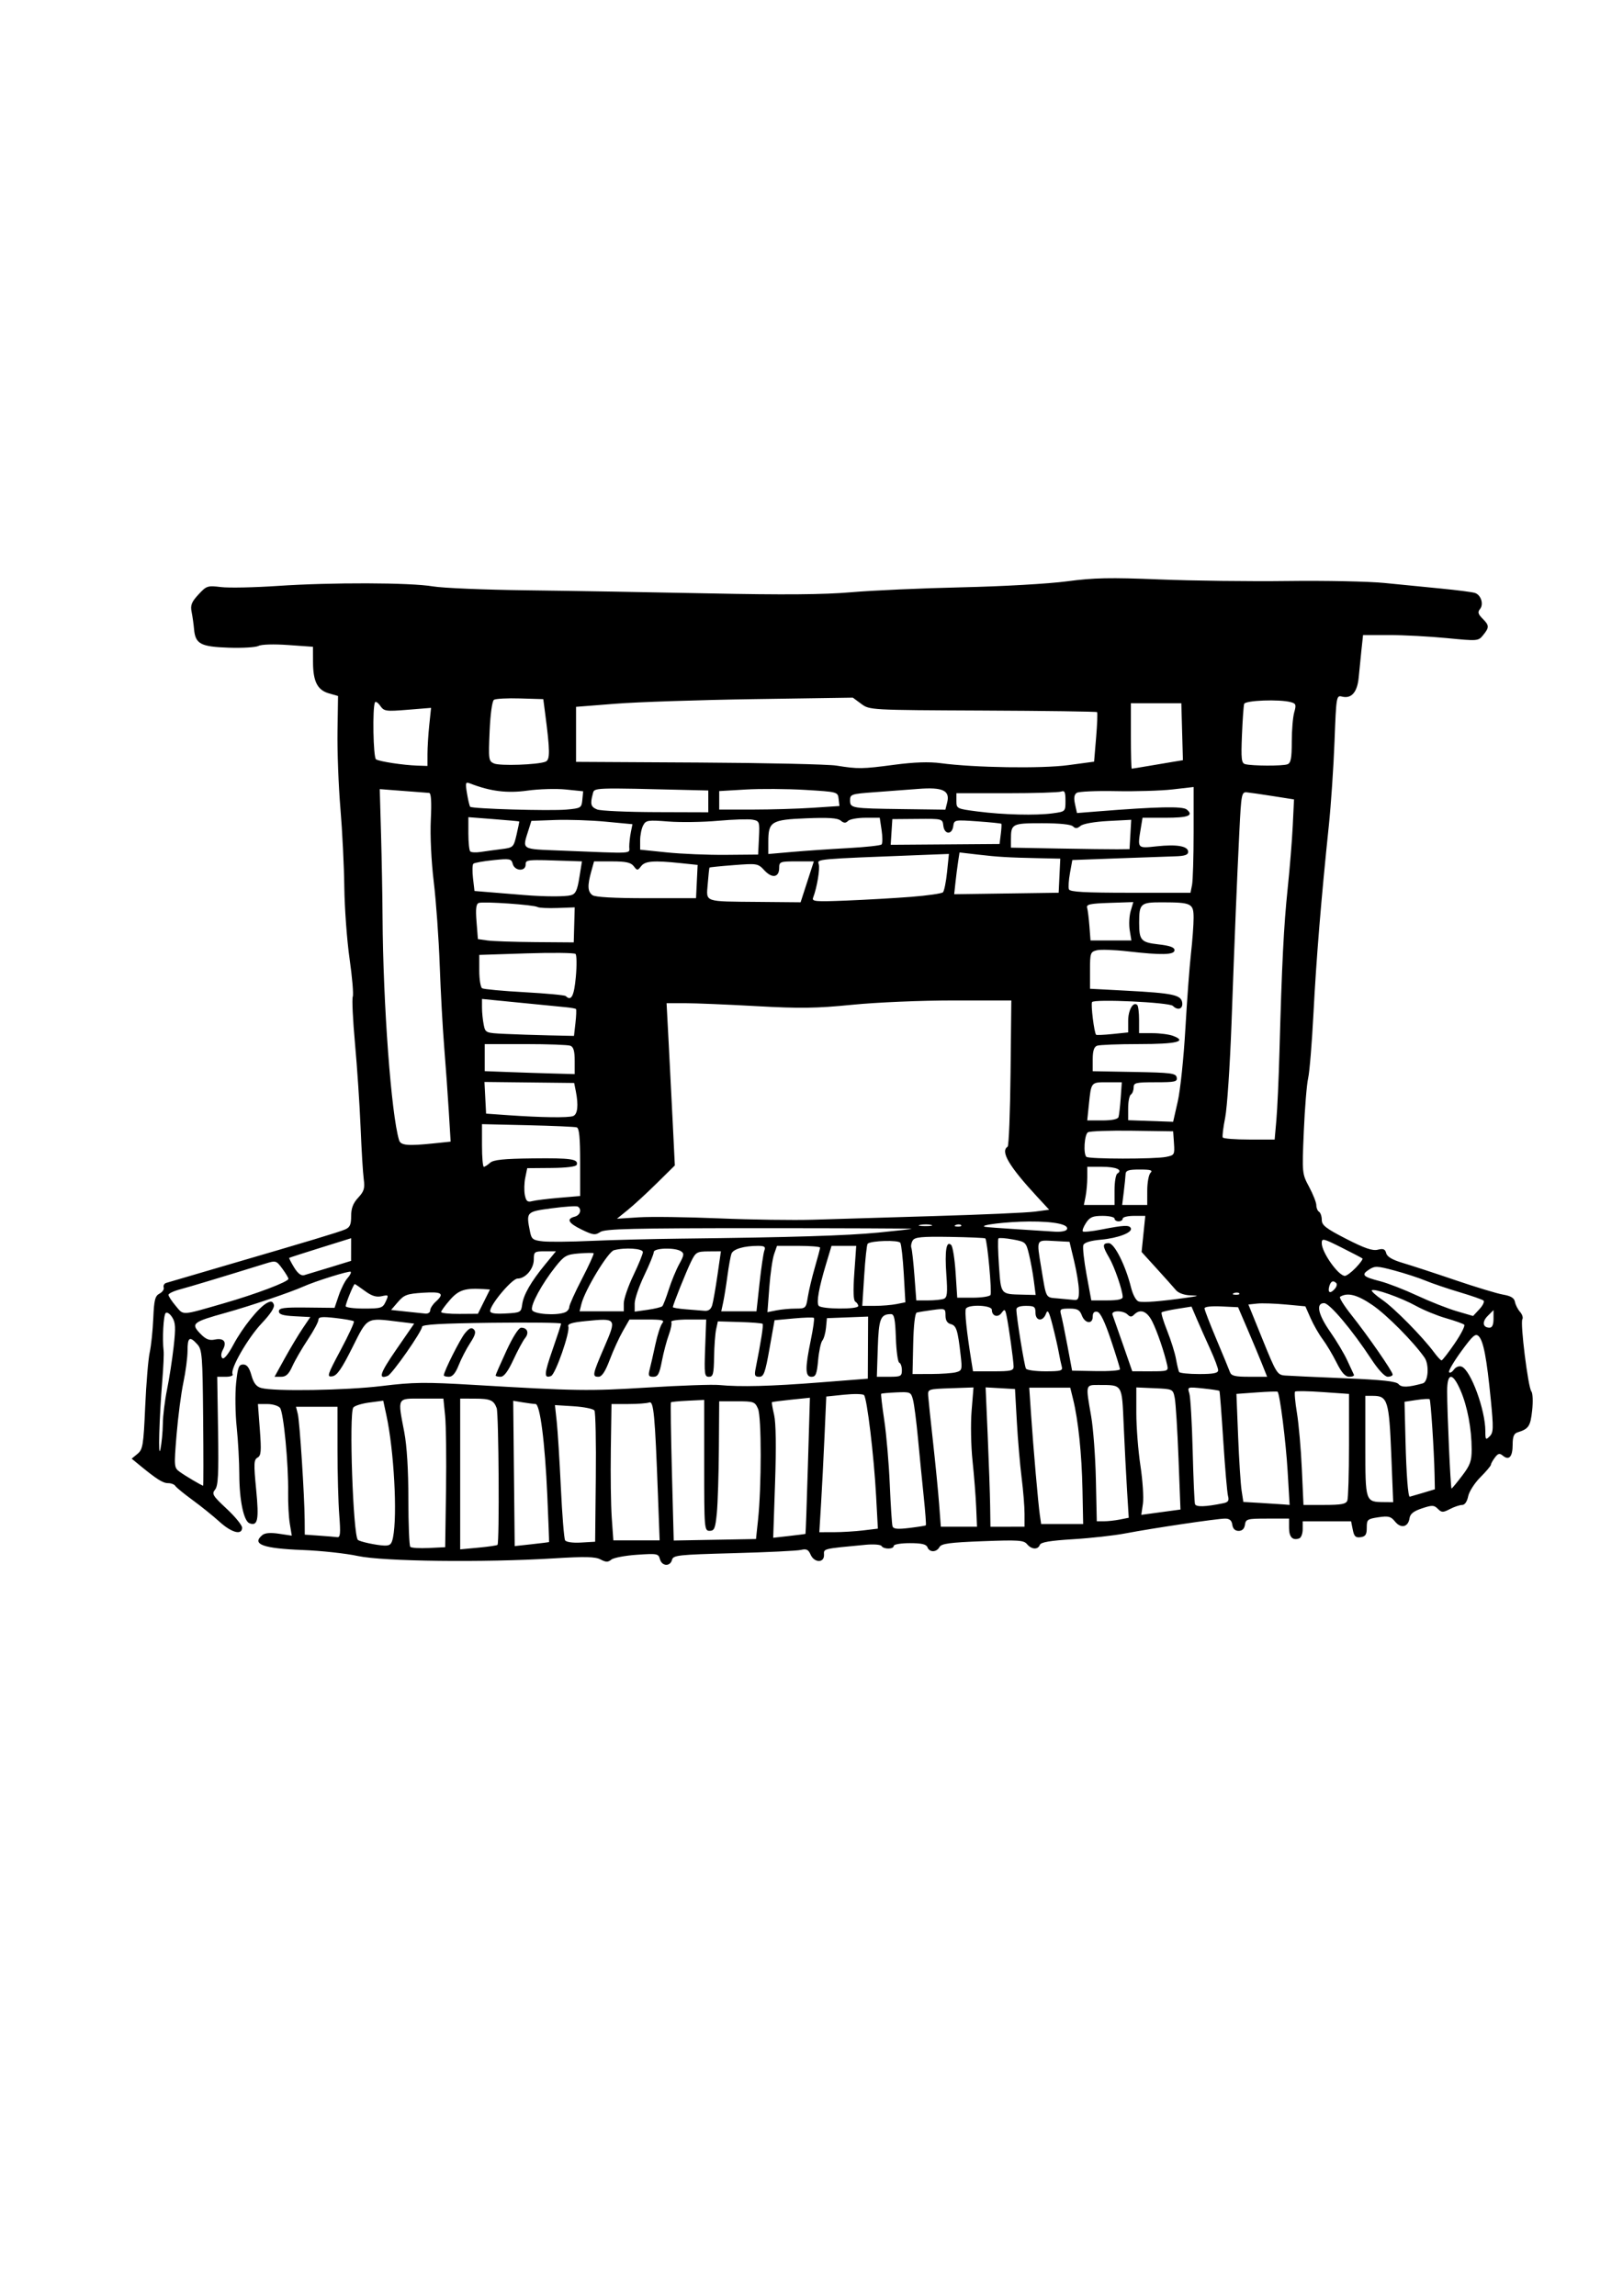<?xml version="1.0" encoding="UTF-8" standalone="no"?>
<!-- Created with Inkscape (http://www.inkscape.org/) -->

<svg
   width="210mm"
   height="297mm"
   viewBox="0 0 210 297"
   version="1.1"
   id="svg5"
   xml:space="preserve"
   sodipodi:docname="fireplace.svg"
   inkscape:version="1.2.2 (732a01da63, 2022-12-09)"
   xmlns:inkscape="http://www.inkscape.org/namespaces/inkscape"
   xmlns:sodipodi="http://sodipodi.sourceforge.net/DTD/sodipodi-0.dtd"
   xmlns="http://www.w3.org/2000/svg"
   xmlns:svg="http://www.w3.org/2000/svg"><sodipodi:namedview
     id="namedview7"
     pagecolor="#ffffff"
     bordercolor="#666666"
     borderopacity="1.0"
     inkscape:showpageshadow="2"
     inkscape:pageopacity="0.0"
     inkscape:pagecheckerboard="0"
     inkscape:deskcolor="#d1d1d1"
     inkscape:document-units="mm"
     showgrid="false"
     inkscape:zoom="0.74564394"
     inkscape:cx="320.52832"
     inkscape:cy="561.9304"
     inkscape:window-width="1920"
     inkscape:window-height="1017"
     inkscape:window-x="-8"
     inkscape:window-y="-8"
     inkscape:window-maximized="1"
     inkscape:current-layer="layer1" /><defs
     id="defs2" /><g
     inkscape:label="Layer 1"
     inkscape:groupmode="layer"
     id="layer1"><path
       style="fill:#000000;stroke-width:0.353"
       d="m 85.385,201.696 c -0.185,-0.709 -0.357,-0.741 -2.979,-0.562 -1.53,0.105 -3.019,0.388 -3.31,0.629 -0.422,0.35 -0.701,0.346 -1.388,-0.021 -0.676,-0.362 -1.974,-0.392 -6.073,-0.141 -9.064,0.554 -22.069,0.397 -25.322,-0.306 -1.552,-0.335 -4.769,-0.685 -7.148,-0.776 -5.151,-0.198 -6.644,-0.751 -5.221,-1.932 0.337,-0.28 1.06,-0.338 2.158,-0.173 l 1.651,0.248 -0.255,-1.546 c -0.14,-0.85 -0.238,-2.657 -0.217,-4.015 0.057,-3.689 -0.588,-10.414 -1.053,-10.974 -0.224,-0.27 -0.959,-0.491 -1.632,-0.491 h -1.224 l 0.248,3.312 c 0.21,2.803 0.164,3.359 -0.3,3.619 -0.48,0.269 -0.502,0.784 -0.176,4.127 0.382,3.922 0.212,4.779 -0.868,4.364 -0.744,-0.285 -1.307,-2.994 -1.314,-6.319 -0.003,-1.612 -0.155,-4.359 -0.336,-6.106 -0.182,-1.746 -0.219,-4.286 -0.082,-5.644 0.212,-2.109 0.347,-2.469 0.922,-2.469 0.484,0 0.784,0.394 1.066,1.397 0.285,1.015 0.631,1.464 1.267,1.641 1.667,0.464 10.98,0.311 15.618,-0.257 4.059,-0.497 5.591,-0.515 11.892,-0.142 13.281,0.787 14.897,0.811 22.55,0.335 4.187,-0.26 8.327,-0.404 9.2,-0.319 2.719,0.264 6.645,0.163 13.053,-0.338 l 6.174,-0.482 0.019,-4.017 0.019,-4.017 -2.665,0.102 -2.665,0.102 -0.117,1.233 c -0.064,0.678 -0.277,1.426 -0.473,1.663 -0.196,0.236 -0.443,1.388 -0.549,2.559 -0.161,1.772 -0.303,2.13 -0.85,2.13 -0.834,0 -0.855,-1.08 -0.096,-4.752 0.308,-1.491 0.49,-2.781 0.404,-2.867 -0.086,-0.086 -1.267,-0.053 -2.625,0.073 l -2.469,0.229 -0.65,3.658 c -0.56,3.155 -0.743,3.658 -1.331,3.658 -0.569,0 -0.646,-0.174 -0.469,-1.062 0.7,-3.5 1.036,-5.656 0.903,-5.789 -0.084,-0.084 -1.421,-0.19 -2.971,-0.235 l -2.818,-0.083 -0.223,1.027 c -0.123,0.565 -0.242,2.178 -0.265,3.585 -0.036,2.199 -0.13,2.558 -0.668,2.558 -0.569,0 -0.614,-0.34 -0.489,-3.704 l 0.137,-3.704 h -2.354 c -1.295,0 -2.269,0.137 -2.166,0.304 0.103,0.167 -0.04,0.921 -0.318,1.676 -0.278,0.754 -0.682,2.284 -0.898,3.4 -0.324,1.678 -0.516,2.028 -1.11,2.028 -0.61,0 -0.681,-0.146 -0.465,-0.97 0.14,-0.534 0.47,-1.98 0.734,-3.215 0.264,-1.235 0.663,-2.465 0.886,-2.734 0.339,-0.409 0.024,-0.489 -1.915,-0.489 h -2.321 l -0.86,1.499 c -0.473,0.825 -1.234,2.489 -1.691,3.699 -0.58,1.537 -1.017,2.201 -1.448,2.205 -0.854,0.007 -0.803,-0.259 0.75,-3.86 1.604,-3.72 1.591,-3.738 -2.392,-3.346 -1.789,0.176 -2.401,0.364 -2.273,0.698 0.261,0.681 -1.658,6.189 -2.233,6.41 -0.945,0.363 -0.911,-0.24 0.191,-3.396 0.608,-1.743 1.106,-3.265 1.106,-3.384 0,-0.119 -4.048,-0.166 -8.995,-0.106 -6.57,0.08 -8.995,0.221 -8.996,0.523 -0.002,0.595 -3.875,6.133 -4.441,6.35 -1.282,0.492 -1.011,-0.341 1.11,-3.412 l 2.314,-3.351 -1.873,-0.23 c -4.384,-0.538 -4.122,-0.681 -6.138,3.346 -1.387,2.769 -1.977,3.613 -2.59,3.703 -0.733,0.108 -0.649,-0.154 1.09,-3.41 1.036,-1.94 1.804,-3.607 1.706,-3.706 -0.098,-0.098 -1.17,-0.291 -2.381,-0.428 -1.757,-0.199 -2.203,-0.151 -2.204,0.237 -6e-4,0.268 -0.619,1.416 -1.374,2.551 -0.755,1.136 -1.652,2.683 -1.993,3.44 -0.47,1.043 -0.824,1.375 -1.466,1.375 h -0.846 l 1.315,-2.381 c 0.723,-1.31 1.765,-3.048 2.315,-3.863 l 1,-1.482 -2.033,-0.106 c -1.525,-0.08 -2.033,-0.238 -2.033,-0.635 0,-0.438 0.618,-0.523 3.6,-0.49 l 3.6,0.039 0.544,-1.597 c 0.299,-0.878 0.808,-1.889 1.131,-2.246 0.323,-0.357 0.509,-0.727 0.414,-0.822 -0.163,-0.163 -4.566,1.209 -6.113,1.904 -1.679,0.754 -6.964,2.542 -10.054,3.4 -4.284,1.19 -4.539,1.395 -3.317,2.671 0.73,0.762 1.163,0.941 1.911,0.792 1.165,-0.233 1.583,0.299 1.036,1.319 -0.248,0.464 -0.276,0.876 -0.073,1.08 0.203,0.203 0.745,-0.451 1.42,-1.714 1.199,-2.244 3.289,-4.845 4.35,-5.413 0.525,-0.281 0.728,-0.238 0.892,0.191 0.139,0.363 -0.4,1.202 -1.559,2.428 -1.82,1.924 -4.144,5.984 -3.771,6.587 0.117,0.189 -0.278,0.339 -0.891,0.339 h -1.1 l 0.109,6.998 c 0.088,5.642 0.012,7.115 -0.391,7.604 -0.449,0.545 -0.297,0.796 1.499,2.467 1.1,1.024 2,2.126 2,2.45 0,1.014 -1.348,0.661 -2.918,-0.764 -0.82,-0.744 -2.393,-2.011 -3.494,-2.814 -1.102,-0.804 -2.103,-1.624 -2.226,-1.822 -0.123,-0.198 -0.546,-0.361 -0.94,-0.361 -0.675,0 -1.47,-0.504 -3.748,-2.377 l -0.961,-0.79 0.754,-0.621 c 0.689,-0.568 0.775,-1.091 0.995,-6.089 0.132,-3.007 0.395,-6.167 0.583,-7.022 0.188,-0.855 0.397,-2.839 0.464,-4.41 0.103,-2.399 0.232,-2.913 0.808,-3.211 0.378,-0.196 0.621,-0.553 0.54,-0.794 -0.08,-0.241 0.066,-0.505 0.324,-0.588 0.259,-0.082 3.804,-1.123 7.879,-2.312 10.797,-3.152 14.365,-4.227 15.258,-4.6 0.634,-0.265 0.794,-0.613 0.794,-1.732 0,-1.016 0.25,-1.67 0.91,-2.382 0.762,-0.822 0.879,-1.213 0.719,-2.399 -0.105,-0.78 -0.289,-3.799 -0.408,-6.709 -0.119,-2.91 -0.444,-7.777 -0.721,-10.814 -0.277,-3.037 -0.408,-5.77 -0.292,-6.074 0.116,-0.303 -0.068,-2.502 -0.409,-4.885 -0.342,-2.383 -0.649,-6.556 -0.683,-9.272 -0.034,-2.716 -0.262,-7.32 -0.507,-10.231 -0.245,-2.91 -0.413,-7.368 -0.375,-9.905 l 0.07,-4.614 -1.176,-0.337 c -1.491,-0.428 -2.055,-1.536 -2.062,-4.053 l -0.005,-1.976 -3.202,-0.227 c -1.861,-0.132 -3.468,-0.085 -3.839,0.113 -0.35,0.187 -2.093,0.291 -3.873,0.231 -3.64,-0.124 -4.308,-0.484 -4.476,-2.411 -0.056,-0.639 -0.197,-1.639 -0.314,-2.221 -0.173,-0.86 -0.007,-1.281 0.882,-2.244 1.045,-1.131 1.178,-1.175 2.931,-0.964 1.01,0.122 4.297,0.055 7.305,-0.148 6.987,-0.471 17.151,-0.442 20.108,0.059 1.261,0.213 6.738,0.442 12.171,0.507 5.433,0.065 15.99,0.244 23.46,0.398 9.818,0.202 14.951,0.161 18.521,-0.149 2.716,-0.235 9.146,-0.522 14.287,-0.637 5.25,-0.117 11.205,-0.456 13.582,-0.771 3.506,-0.466 5.566,-0.508 11.994,-0.247 4.269,0.173 11.73,0.264 16.581,0.202 4.851,-0.062 10.486,0.053 12.524,0.256 2.037,0.203 5.363,0.531 7.39,0.729 2.027,0.198 3.964,0.448 4.303,0.556 0.798,0.253 1.18,1.466 0.66,2.094 -0.315,0.38 -0.243,0.651 0.324,1.218 0.892,0.892 0.903,1.142 0.091,2.144 -0.629,0.777 -0.693,0.782 -4.693,0.392 -2.23,-0.218 -5.583,-0.396 -7.451,-0.396 h -3.396 l -0.2,1.852 c -0.11,1.019 -0.273,2.643 -0.362,3.609 -0.178,1.934 -0.936,2.808 -2.167,2.499 -0.721,-0.181 -0.744,-0.046 -0.965,5.814 -0.125,3.3 -0.454,8.178 -0.732,10.841 -0.98,9.374 -1.626,17.261 -1.986,24.244 -0.2,3.881 -0.512,7.691 -0.693,8.467 -0.181,0.776 -0.434,3.872 -0.562,6.879 -0.232,5.435 -0.227,5.478 0.694,7.196 0.51,0.951 0.926,2.013 0.926,2.36 0,0.348 0.159,0.73 0.353,0.85 0.194,0.12 0.353,0.592 0.353,1.05 0,0.691 0.535,1.106 3.17,2.457 2.371,1.215 3.399,1.568 4.079,1.397 0.712,-0.179 0.947,-0.081 1.087,0.452 0.122,0.468 0.804,0.865 2.183,1.273 1.103,0.326 4.148,1.323 6.768,2.216 2.619,0.893 5.396,1.733 6.171,1.867 1.014,0.175 1.444,0.438 1.536,0.94 0.07,0.383 0.365,0.964 0.655,1.291 0.29,0.327 0.427,0.758 0.304,0.957 -0.298,0.482 0.743,8.816 1.165,9.333 0.184,0.225 0.229,1.329 0.101,2.484 -0.226,2.043 -0.449,2.373 -1.906,2.823 -0.452,0.14 -0.617,0.565 -0.617,1.592 0,1.556 -0.466,2.081 -1.261,1.421 -0.427,-0.354 -0.62,-0.31 -1.032,0.234 -0.279,0.368 -0.512,0.789 -0.518,0.934 -0.006,0.146 -0.621,0.875 -1.367,1.621 -0.746,0.746 -1.456,1.857 -1.579,2.469 -0.137,0.684 -0.437,1.113 -0.778,1.113 -0.306,0 -1.014,0.237 -1.574,0.527 -0.91,0.471 -1.077,0.468 -1.573,-0.028 -0.491,-0.491 -0.727,-0.498 -2.051,-0.058 -1.086,0.361 -1.528,0.713 -1.612,1.285 -0.168,1.146 -1.11,1.362 -1.867,0.427 -0.546,-0.675 -0.855,-0.755 -2.152,-0.561 -1.418,0.213 -1.514,0.298 -1.512,1.346 0.001,0.895 -0.158,1.142 -0.796,1.233 -0.645,0.091 -0.839,-0.095 -1.014,-0.97 l -0.217,-1.083 h -3.131 -3.131 v 1.021 c 0,0.561 -0.198,1.094 -0.441,1.183 -0.858,0.315 -1.323,-0.16 -1.323,-1.351 v -1.205 h -2.798 c -2.633,0 -2.804,0.047 -2.91,0.794 -0.074,0.521 -0.355,0.794 -0.818,0.794 -0.463,0 -0.744,-0.273 -0.818,-0.794 -0.08,-0.564 -0.351,-0.794 -0.935,-0.794 -1.023,0 -9.329,1.231 -12.887,1.911 -1.455,0.278 -4.502,0.618 -6.771,0.755 -2.983,0.181 -4.177,0.384 -4.31,0.732 -0.252,0.656 -1.075,0.608 -1.66,-0.097 -0.421,-0.508 -1.134,-0.554 -5.748,-0.377 -4.273,0.164 -5.326,0.307 -5.577,0.756 -0.393,0.702 -1.293,0.716 -1.558,0.024 -0.149,-0.388 -0.759,-0.529 -2.282,-0.529 -1.151,1e-5 -2.079,0.158 -2.079,0.353 0,0.449 -1.301,0.464 -1.577,0.018 -0.114,-0.184 -1.036,-0.257 -2.049,-0.161 -5.637,0.531 -5.424,0.48 -5.396,1.308 0.036,1.072 -1.27,1.042 -1.738,-0.04 -0.278,-0.644 -0.539,-0.771 -1.235,-0.604 -0.485,0.117 -4.401,0.307 -8.703,0.423 -7.236,0.195 -7.834,0.26 -7.993,0.869 -0.235,0.898 -1.317,0.832 -1.559,-0.095 z m -27.675,-8.949 c 0.059,-4.075 0.007,-8.401 -0.116,-9.613 l -0.224,-2.205 h -2.794 c -3.255,0 -3.14,-0.221 -2.265,4.353 0.339,1.772 0.529,4.886 0.529,8.672 0,3.249 0.113,6.02 0.25,6.157 0.138,0.138 1.209,0.204 2.381,0.147 l 2.131,-0.103 z m 6.662,7.106 c 0.261,-0.261 0.161,-16.971 -0.106,-17.689 -0.386,-1.037 -0.82,-1.223 -2.872,-1.229 l -1.852,-0.005 v 9.752 9.752 l 2.343,-0.219 c 1.289,-0.12 2.408,-0.283 2.486,-0.362 z M 50.855,198.876 c 0.578,-2.889 0.124,-11.237 -0.858,-15.783 l -0.409,-1.893 -1.808,0.24 c -0.994,0.132 -1.927,0.428 -2.073,0.658 -0.562,0.883 -0.019,16.492 0.595,17.106 0.234,0.234 2.375,0.699 3.406,0.739 0.766,0.03 0.964,-0.154 1.147,-1.066 z m 20.188,0.615 c 0.02,-0.023 -0.083,-2.74 -0.228,-6.039 -0.303,-6.892 -0.938,-11.816 -1.524,-11.822 -0.22,-0.002 -0.96,-0.097 -1.644,-0.21 l -1.243,-0.206 0.084,8.235 c 0.046,4.529 0.09,8.759 0.097,9.399 l 0.012,1.164 2.205,-0.241 c 1.213,-0.132 2.221,-0.259 2.241,-0.282 z m 6.048,-8.332 c 0.048,-4.56 -0.032,-8.469 -0.176,-8.687 -0.145,-0.218 -1.354,-0.465 -2.687,-0.549 l -2.424,-0.152 0.231,2.136 c 0.127,1.175 0.368,5.022 0.535,8.549 0.167,3.527 0.414,6.591 0.549,6.808 0.145,0.234 0.989,0.353 2.065,0.29 l 1.821,-0.106 z m 8.046,2.381 c -0.393,-10.6 -0.556,-12.331 -1.14,-12.107 -0.288,0.11 -1.502,0.201 -2.699,0.201 l -2.176,1e-5 -0.087,5.909 c -0.048,3.25 0.006,7.219 0.12,8.819 l 0.207,2.91 h 2.994 2.994 z m 12.945,3.087 c 0.46,-4.319 0.459,-13.314 -10e-4,-14.376 -0.397,-0.916 -0.549,-0.97 -2.722,-0.97 h -2.302 l -0.041,6.085 c -0.023,3.347 -0.142,7.117 -0.265,8.378 -0.193,1.983 -0.319,2.293 -0.929,2.293 -0.686,0 -0.706,-0.235 -0.706,-8.467 v -8.467 L 89.02,181.203 c -1.153,0.054 -2.146,0.147 -2.207,0.208 -0.061,0.061 -0.005,4.109 0.125,8.995 l 0.235,8.885 5.323,-0.097 5.323,-0.097 z m -54.184,-0.617 c -0.125,-1.601 -0.228,-5.411 -0.229,-8.467 l -0.002,-5.556 h -2.684 -2.684 l 0.234,0.931 c 0.246,0.981 0.871,10.658 0.89,13.779 l 0.011,1.834 1.852,0.13 c 1.019,0.071 2.074,0.159 2.345,0.195 0.404,0.053 0.452,-0.464 0.267,-2.845 z m 60.323,2.42 c 0.029,-0.022 0.17,-3.992 0.313,-8.824 l 0.26,-8.785 -2.417,0.248 c -1.33,0.136 -2.454,0.284 -2.498,0.328 -0.044,0.044 0.085,0.79 0.286,1.658 0.234,1.009 0.278,4.156 0.122,8.729 l -0.243,7.151 2.063,-0.232 c 1.134,-0.128 2.086,-0.25 2.116,-0.272 z m 7.479,-0.448 1.888,-0.227 -0.231,-4.268 c -0.281,-5.18 -1.175,-12.623 -1.564,-13.012 -0.156,-0.156 -1.318,-0.177 -2.582,-0.047 l -2.299,0.236 -0.229,5.16 c -0.126,2.838 -0.329,6.787 -0.45,8.776 l -0.221,3.616 1.9,-0.003 c 1.045,-0.002 2.75,-0.105 3.788,-0.23 z m 8.095,-0.652 c 0.058,-0.05 -0.067,-1.737 -0.277,-3.748 -0.21,-2.012 -0.545,-5.404 -0.744,-7.538 -0.199,-2.134 -0.485,-4.357 -0.636,-4.939 -0.265,-1.023 -0.336,-1.056 -2.148,-0.977 -1.03,0.045 -1.919,0.127 -1.974,0.182 -0.055,0.055 0.126,1.606 0.402,3.446 0.276,1.84 0.596,5.569 0.711,8.285 0.115,2.716 0.274,5.149 0.354,5.405 0.111,0.355 0.633,0.407 2.175,0.22 1.116,-0.135 2.077,-0.287 2.135,-0.337 z m 6.511,-2.379 c -0.06,-1.407 -0.272,-4.102 -0.472,-5.989 -0.2,-1.887 -0.252,-4.791 -0.118,-6.453 l 0.245,-3.022 -2.96,0.103 c -2.913,0.102 -2.959,0.117 -2.902,0.985 0.032,0.485 0.315,3.184 0.628,5.997 0.313,2.813 0.667,6.425 0.788,8.026 l 0.218,2.91 h 2.34 2.34 z m 6.259,0.873 c 0,-0.927 -0.171,-3.03 -0.379,-4.674 -0.208,-1.644 -0.486,-4.894 -0.617,-7.223 l -0.238,-4.233 -1.901,-0.108 -1.901,-0.108 0.272,6.282 c 0.15,3.455 0.291,7.512 0.313,9.016 l 0.041,2.734 2.205,-3e-4 2.205,-3e-4 z m 7.495,-3.165 c -0.092,-4.579 -0.546,-8.943 -1.211,-11.642 l -0.37,-1.499 h -2.652 -2.652 l 0.233,3.44 c 0.299,4.412 0.924,11.574 1.14,13.053 l 0.167,1.147 2.718,3.5e-4 2.718,3.6e-4 -0.09,-4.498 z m 4.847,3.916 1.141,-0.228 -0.221,-3.564 c -0.121,-1.96 -0.315,-5.733 -0.431,-8.384 -0.236,-5.416 -0.115,-5.22 -3.218,-5.23 -1.744,-0.006 -1.72,-0.104 -0.992,4.052 0.272,1.552 0.547,5.243 0.611,8.201 l 0.116,5.379 0.926,10e-4 c 0.509,3.6e-4 1.44,-0.102 2.067,-0.227 z m 7.579,-7.943 c -0.14,-3.658 -0.36,-7.166 -0.488,-7.795 -0.232,-1.139 -0.242,-1.144 -2.601,-1.248 l -2.368,-0.104 v 3.31 c 0,1.821 0.239,4.884 0.531,6.807 0.292,1.923 0.437,4.143 0.322,4.932 l -0.209,1.435 2.534,-0.343 2.534,-0.343 z m 5.781,5.839 c 0.657,-0.134 0.788,-0.332 0.625,-0.947 -0.113,-0.428 -0.389,-3.635 -0.612,-7.128 -0.223,-3.493 -0.448,-6.399 -0.499,-6.46 -0.051,-0.06 -1.008,-0.204 -2.126,-0.32 -2.022,-0.209 -2.031,-0.205 -1.767,0.639 0.146,0.467 0.34,3.786 0.431,7.375 0.091,3.59 0.226,6.716 0.301,6.948 0.128,0.399 1.339,0.364 3.649,-0.108 z m 8.343,-4.106 c -0.225,-3.832 -1.009,-10.046 -1.303,-10.32 -0.06,-0.056 -1.283,-0.015 -2.717,0.089 l -2.609,0.19 0.22,5.505 c 0.121,3.028 0.323,6.173 0.448,6.989 l 0.228,1.484 2.161,0.124 c 1.188,0.068 2.535,0.155 2.993,0.192 l 0.833,0.068 z m 7.722,3.764 c 0.118,-0.307 0.214,-3.538 0.214,-7.18 v -6.622 l -3.4,-0.239 c -1.87,-0.131 -3.481,-0.158 -3.58,-0.058 -0.099,0.1 0.01,1.334 0.243,2.745 0.233,1.41 0.52,4.667 0.636,7.238 l 0.212,4.674 h 2.73 c 2.164,0 2.774,-0.116 2.944,-0.558 z m 5.681,-6.057 c -0.277,-6.852 -0.479,-7.497 -2.347,-7.497 h -1.004 v 6.509 c 0,7.233 -0.005,7.217 2.419,7.239 l 1.184,0.011 z m 4.058,5.069 1.587,-0.477 -0.039,-1.899 c -0.064,-3.099 -0.49,-9.602 -0.64,-9.751 -0.076,-0.076 -0.838,-0.034 -1.693,0.095 l -1.555,0.233 0.125,4.997 c 0.11,4.395 0.331,7.301 0.555,7.284 0.04,-0.003 0.787,-0.22 1.66,-0.482 z m 5.099,-2.209 c 1.057,-1.384 1.251,-1.918 1.249,-3.44 -0.003,-2.64 -0.55,-5.548 -1.429,-7.59 -1.038,-2.413 -1.744,-2.377 -1.744,0.088 0,2.738 0.444,12.58 0.568,12.58 0.058,0 0.668,-0.737 1.356,-1.638 z M 26.285,183.435 c -0.073,-8.077 -0.134,-8.842 -0.752,-9.525 -0.993,-1.097 -1.268,-0.919 -1.268,0.822 0,0.86 -0.242,2.715 -0.538,4.121 -0.296,1.406 -0.693,4.457 -0.883,6.78 -0.338,4.133 -0.329,4.235 0.428,4.786 0.671,0.489 2.787,1.741 3.013,1.783 0.044,0.008 0.044,-3.937 0,-8.768 z m -5.215,0.742 c 0.011,-1.027 0.255,-3.011 0.541,-4.41 0.287,-1.399 0.673,-3.892 0.858,-5.541 0.28,-2.496 0.246,-3.138 -0.201,-3.83 -0.297,-0.459 -0.672,-0.696 -0.837,-0.529 -0.283,0.286 -0.447,3.359 -0.261,4.888 0.047,0.388 -0.025,2.055 -0.161,3.704 -0.416,5.057 -0.567,10.574 -0.246,8.996 0.158,-0.776 0.296,-2.251 0.307,-3.278 z m 171.822,-3.113 c -0.524,-5.356 -0.947,-7.585 -1.557,-8.195 -0.414,-0.414 -0.751,-0.126 -2.254,1.932 -0.972,1.331 -1.687,2.549 -1.589,2.707 0.098,0.158 0.378,0.014 0.622,-0.32 0.259,-0.355 0.679,-0.517 1.009,-0.391 1.175,0.451 3.066,5.592 3.066,8.338 0,1.127 0.049,1.187 0.557,0.679 0.493,-0.493 0.51,-1.043 0.147,-4.75 z m -8.787,-2.108 c 0.7,-0.195 0.843,-2.43 0.213,-3.33 -1.439,-2.055 -4.897,-5.54 -6.743,-6.797 -1.979,-1.347 -3.211,-1.662 -4.182,-1.068 -0.151,0.092 0.506,1.148 1.459,2.346 2.123,2.67 5.342,7.314 5.342,7.709 0,0.159 -0.284,0.29 -0.631,0.29 -0.386,0 -1.213,-0.885 -2.132,-2.284 -2.505,-3.81 -5.399,-7.241 -6.107,-7.241 -1.095,0 -0.778,1.472 0.805,3.732 0.803,1.147 1.789,2.8 2.19,3.674 0.401,0.874 0.789,1.708 0.862,1.854 0.073,0.146 -0.195,0.265 -0.596,0.265 -0.526,0 -0.987,-0.514 -1.656,-1.852 -0.51,-1.019 -1.317,-2.371 -1.792,-3.004 -0.476,-0.634 -1.174,-1.851 -1.551,-2.704 l -0.686,-1.552 -2.554,-0.237 c -1.405,-0.13 -3.063,-0.184 -3.685,-0.118 l -1.131,0.119 1.846,4.553 c 1.755,4.326 1.898,4.557 2.895,4.634 0.577,0.045 4.027,0.204 7.666,0.354 4.95,0.203 6.72,0.395 7.024,0.761 0.379,0.456 1.234,0.428 3.147,-0.103 z m -67.412,-1.702 c 0,-0.469 -0.151,-0.905 -0.336,-0.97 -0.185,-0.065 -0.383,-1.505 -0.441,-3.201 -0.084,-2.46 -0.212,-3.083 -0.634,-3.081 -1.358,0.006 -1.585,0.587 -1.708,4.388 l -0.12,3.718 h 1.62 c 1.478,0 1.62,-0.075 1.62,-0.853 z m 46.593,-0.823 c -0.368,-0.922 -1.214,-2.946 -1.88,-4.498 l -1.211,-2.822 -2.172,-0.105 c -1.287,-0.062 -2.172,0.039 -2.172,0.249 0,0.195 0.69,1.988 1.533,3.986 0.843,1.997 1.632,3.91 1.753,4.249 0.179,0.502 0.648,0.617 2.518,0.617 h 2.299 z m -39.591,1.092 c 0.781,-0.209 0.815,-0.335 0.603,-2.2 -0.371,-3.263 -0.553,-3.837 -1.275,-4.026 -0.462,-0.121 -0.685,-0.485 -0.685,-1.116 0,-0.914 -0.041,-0.931 -1.676,-0.712 -0.922,0.123 -1.843,0.275 -2.047,0.337 -0.224,0.068 -0.405,1.667 -0.457,4.031 l -0.086,3.918 2.398,-0.005 c 1.319,-0.003 2.77,-0.105 3.226,-0.227 z m 33.92,-0.258 c 0,-0.269 -0.462,-1.5 -1.026,-2.734 -0.564,-1.234 -1.34,-2.978 -1.724,-3.874 l -0.697,-1.629 -1.849,0.292 c -1.017,0.161 -1.923,0.367 -2.015,0.458 -0.091,0.091 0.233,1.169 0.722,2.395 0.488,1.226 1.001,2.865 1.139,3.641 0.138,0.776 0.319,1.53 0.402,1.676 0.083,0.146 1.253,0.265 2.599,0.265 1.853,0 2.449,-0.119 2.449,-0.49 z m -26.465,-0.481 c -0.009,-0.756 -0.624,-5.186 -0.909,-6.549 -0.188,-0.895 -0.252,-0.933 -0.651,-0.387 -0.482,0.659 -1.255,0.41 -1.255,-0.405 0,-0.6 -2.993,-0.735 -3.354,-0.151 -0.191,0.309 0.089,2.975 0.732,6.963 l 0.185,1.147 h 2.63 c 2.272,0 2.629,-0.084 2.623,-0.617 z m 6.231,0 c -0.096,-0.34 -0.272,-1.173 -0.393,-1.852 -0.121,-0.679 -0.479,-2.247 -0.796,-3.483 -0.467,-1.819 -0.63,-2.106 -0.854,-1.499 -0.392,1.06 -1.358,0.966 -1.358,-0.133 0,-0.773 -0.153,-0.882 -1.235,-0.882 -0.795,0 -1.235,0.168 -1.235,0.472 0,0.946 1.032,7.314 1.239,7.649 0.117,0.19 1.247,0.346 2.51,0.346 2.018,0 2.275,-0.075 2.122,-0.617 z m 7.535,0.353 c 0,-0.161 -0.53,-1.874 -1.178,-3.806 -0.794,-2.37 -1.369,-3.551 -1.764,-3.628 -0.394,-0.077 -0.586,0.125 -0.586,0.617 0,1.028 -1.004,0.921 -1.411,-0.151 -0.273,-0.718 -0.574,-0.882 -1.62,-0.882 -1.162,0 -1.264,0.076 -1.065,0.794 0.121,0.437 0.491,2.243 0.823,4.015 l 0.604,3.221 3.098,0.057 c 1.704,0.031 3.098,-0.075 3.098,-0.236 z m 6.107,-0.53 c -0.377,-1.696 -1.295,-4.381 -1.93,-5.644 -0.68,-1.354 -1.553,-1.69 -2.343,-0.9 -0.329,0.329 -0.517,0.329 -0.847,0 -0.572,-0.572 -2.172,-0.557 -1.956,0.018 0.091,0.243 0.703,1.988 1.361,3.879 l 1.195,3.438 2.348,0.002 c 2.253,0.002 2.341,-0.031 2.172,-0.792 z m 37.195,-2.807 c 0.824,-1.203 1.38,-2.296 1.235,-2.429 -0.145,-0.133 -1.198,-0.508 -2.339,-0.834 -1.142,-0.325 -2.888,-1.04 -3.881,-1.588 -1.958,-1.081 -5.446,-2.313 -5.733,-2.025 -0.098,0.098 0.516,0.656 1.365,1.24 1.537,1.057 5.203,4.774 6.682,6.775 0.427,0.578 0.866,1.05 0.975,1.049 0.109,-7.1e-4 0.872,-0.985 1.697,-2.188 z m 5.028,-3.181 v -1.137 l -0.748,0.748 c -0.772,0.772 -0.653,1.525 0.24,1.525 0.337,0 0.508,-0.382 0.508,-1.137 z m -1.299,-2.374 c -0.158,-0.133 -1.558,-0.62 -3.11,-1.082 -1.552,-0.462 -3.527,-1.133 -4.388,-1.491 -0.861,-0.358 -2.673,-0.948 -4.026,-1.311 -2.25,-0.603 -2.533,-0.613 -3.303,-0.108 -1.028,0.673 -0.786,0.918 1.487,1.502 0.97,0.25 3.113,1.083 4.763,1.852 1.649,0.769 3.951,1.677 5.115,2.018 l 2.117,0.619 0.817,-0.879 c 0.45,-0.483 0.688,-0.987 0.529,-1.12 z m -162.996,0.361 c 4.207,-1.212 8.367,-2.787 8.367,-3.169 0,-0.136 -0.358,-0.732 -0.795,-1.324 -0.775,-1.05 -0.83,-1.066 -2.205,-0.64 -5.367,1.666 -9.743,2.986 -11.023,3.326 -0.825,0.219 -1.499,0.538 -1.499,0.71 0,0.172 0.422,0.814 0.939,1.428 1.056,1.255 0.631,1.278 6.216,-0.331 z m 26.712,0.911 c 0,-0.261 0.318,-0.762 0.706,-1.113 1.188,-1.076 0.839,-1.325 -1.635,-1.168 -2.061,0.131 -2.448,0.273 -3.237,1.188 l -0.896,1.039 1.914,0.207 c 1.053,0.114 2.192,0.233 2.532,0.265 0.34,0.032 0.617,-0.156 0.617,-0.417 z m 6.953,-1.13 0.78,-1.57 -0.78,-0.051 c -2.435,-0.16 -3.26,0.101 -4.391,1.393 -0.628,0.717 -1.144,1.423 -1.147,1.569 -0.003,0.146 1.066,0.257 2.376,0.247 l 2.381,-0.017 0.78,-1.57 z m 4.948,0.374 c 0.168,-1.267 1.133,-2.947 2.991,-5.207 l 1.377,-1.676 h -1.432 c -1.356,0 -1.432,0.056 -1.432,1.058 0,1.208 -1.075,2.469 -2.105,2.469 -0.705,0 -3.539,3.359 -3.539,4.195 0,0.296 0.613,0.394 2,0.321 1.926,-0.102 2.005,-0.145 2.14,-1.16 z m 5.532,1.017 c 0.307,-0.118 0.558,-0.427 0.558,-0.687 0,-0.26 0.743,-1.908 1.652,-3.661 0.908,-1.753 1.583,-3.24 1.499,-3.303 -0.084,-0.063 -0.946,-0.051 -1.916,0.028 -1.591,0.129 -1.885,0.295 -2.999,1.693 -1.772,2.225 -3.281,5.007 -3.046,5.619 0.208,0.543 3.098,0.754 4.252,0.311 z m 7.614,-1.168 c 0,-0.566 0.556,-2.189 1.235,-3.606 0.679,-1.417 1.235,-2.779 1.235,-3.027 0,-0.472 -2.323,-0.623 -3.741,-0.242 -0.771,0.207 -3.753,5.13 -4.209,6.95 l -0.24,0.955 h 2.86 2.86 z m 4.984,0.371 c 0.122,-0.123 0.498,-1.096 0.837,-2.164 0.339,-1.067 0.948,-2.545 1.354,-3.283 0.634,-1.153 0.665,-1.389 0.221,-1.67 -0.802,-0.507 -3.516,-0.42 -3.516,0.113 0,0.248 -0.556,1.61 -1.235,3.027 -0.679,1.417 -1.235,3.049 -1.235,3.628 v 1.051 l 1.676,-0.239 c 0.922,-0.132 1.775,-0.34 1.897,-0.463 z m 6.457,-0.135 c 0.129,-0.437 0.435,-2.183 0.681,-3.881 l 0.447,-3.087 -1.61,0.011 c -1.503,0.011 -1.653,0.098 -2.252,1.323 -0.634,1.294 -2.356,5.597 -2.356,5.886 0,0.082 0.754,0.208 1.676,0.281 0.922,0.073 2.014,0.161 2.428,0.196 0.507,0.043 0.829,-0.195 0.986,-0.73 z m 6.126,-2.845 c 0.219,-2.002 0.5,-3.907 0.625,-4.233 0.182,-0.475 0.017,-0.594 -0.824,-0.594 -1.804,0 -3.203,0.408 -3.43,1.002 -0.12,0.313 -0.357,1.605 -0.525,2.871 -0.168,1.266 -0.418,2.817 -0.554,3.447 l -0.247,1.147 h 2.279 2.279 z m 4.672,3.286 c 1.299,0 1.342,-0.041 1.573,-1.499 0.13,-0.825 0.541,-2.548 0.913,-3.83 0.372,-1.282 0.676,-2.433 0.676,-2.558 0,-0.125 -1.254,-0.227 -2.788,-0.227 h -2.788 l -0.376,1.079 c -0.207,0.594 -0.485,2.523 -0.618,4.288 l -0.242,3.209 1.157,-0.231 c 0.636,-0.127 1.758,-0.231 2.493,-0.231 z m -53.04,-0.908 c 0.402,-0.866 0.38,-0.894 -0.535,-0.693 -0.694,0.152 -1.284,-0.034 -2.163,-0.682 -0.665,-0.491 -1.255,-0.892 -1.312,-0.892 -0.15,0 -1.171,2.499 -1.171,2.865 0,0.17 1.072,0.308 2.381,0.307 2.209,-0.002 2.412,-0.068 2.8,-0.905 z m 61.141,0.576 c 0,-0.183 -0.17,-0.437 -0.378,-0.566 -0.256,-0.158 -0.298,-1.366 -0.131,-3.725 l 0.247,-3.491 h -1.599 -1.599 l -0.715,2.381 c -0.923,3.072 -1.246,4.886 -0.955,5.357 0.286,0.463 5.129,0.505 5.129,0.044 z m 4.945,-0.251 1.153,-0.231 -0.207,-3.652 c -0.114,-2.009 -0.316,-3.828 -0.448,-4.043 -0.24,-0.389 -3.821,-0.286 -4.228,0.121 -0.109,0.109 -0.31,1.961 -0.446,4.116 l -0.249,3.919 h 1.637 c 0.9,0 2.155,-0.104 2.789,-0.231 z m 37.565,-0.828 c 1.621,-0.232 1.657,-0.257 0.441,-0.303 -0.778,-0.029 -1.536,-0.304 -1.839,-0.667 -0.284,-0.34 -1.402,-1.591 -2.484,-2.781 l -1.967,-2.163 0.239,-2.335 0.239,-2.335 h -1.46 c -0.803,0 -1.46,0.159 -1.46,0.353 0,0.194 -0.238,0.353 -0.529,0.353 -0.291,0 -0.529,-0.159 -0.529,-0.353 0,-0.194 -0.696,-0.353 -1.547,-0.353 -1.275,0 -1.652,0.161 -2.145,0.913 -0.329,0.502 -0.514,0.997 -0.411,1.099 0.103,0.103 1.187,-0.008 2.409,-0.247 2.921,-0.57 3.6,-0.602 3.8,-0.177 0.264,0.559 -1.641,1.291 -3.888,1.495 -1.329,0.12 -2.13,0.367 -2.255,0.693 -0.107,0.279 0.081,2.004 0.418,3.833 l 0.612,3.327 h 2.032 c 1.393,0 2.031,-0.139 2.028,-0.441 -0.007,-0.858 -1.068,-3.933 -1.762,-5.109 -0.874,-1.482 -0.884,-1.858 -0.046,-1.858 0.732,0 2.168,2.845 2.884,5.714 0.243,0.972 0.653,1.729 0.994,1.83 0.578,0.172 2.865,-0.007 6.225,-0.489 z m -31.445,0.147 c 0.447,-0.172 0.504,-0.705 0.332,-3.143 -0.219,-3.101 0.003,-4.443 0.63,-3.816 0.198,0.198 0.455,1.812 0.57,3.587 l 0.209,3.226 h 2.044 c 1.124,0 2.141,-0.158 2.26,-0.351 0.206,-0.334 -0.41,-7.057 -0.67,-7.318 -0.068,-0.068 -2.133,-0.157 -4.589,-0.197 -3.64,-0.059 -4.527,0.025 -4.802,0.457 -0.185,0.291 -0.265,0.725 -0.178,0.965 0.088,0.24 0.268,1.867 0.4,3.616 l 0.24,3.18 h 1.508 c 0.829,0 1.75,-0.093 2.047,-0.207 z m 17.482,-1.116 c -0.016,-0.728 -0.295,-2.434 -0.621,-3.792 l -0.592,-2.469 -2.025,-0.106 c -2.32,-0.121 -2.248,-0.273 -1.641,3.417 0.685,4.16 0.526,3.867 2.175,4.016 0.824,0.074 1.775,0.163 2.115,0.197 0.494,0.049 0.612,-0.204 0.589,-1.261 z m -5.833,-1.235 c -0.133,-1.019 -0.416,-2.565 -0.63,-3.437 -0.376,-1.535 -0.441,-1.594 -2.081,-1.893 -0.931,-0.17 -1.769,-0.232 -1.863,-0.139 -0.093,0.093 -0.062,1.692 0.068,3.553 0.264,3.761 0.18,3.658 3.059,3.728 l 1.688,0.041 z m 26.58,1.639 c -0.117,-0.117 -0.421,-0.13 -0.676,-0.028 -0.281,0.113 -0.198,0.196 0.213,0.213 0.372,0.015 0.58,-0.068 0.463,-0.185 z m 12.396,-0.613 c 0.216,-0.26 0.288,-0.578 0.161,-0.706 -0.413,-0.413 -0.734,-0.248 -0.922,0.473 -0.211,0.808 0.183,0.929 0.762,0.232 z m -130.044,-2.744 2.731,-0.84 0.003,-1.466 0.003,-1.466 -3.969,1.239 c -2.183,0.681 -4.003,1.269 -4.044,1.306 -0.041,0.037 0.244,0.593 0.634,1.234 0.475,0.782 0.908,1.112 1.31,1 0.33,-0.092 1.829,-0.545 3.331,-1.007 z m 132.732,0.046 c 0.556,-0.58 0.943,-1.117 0.86,-1.193 -0.083,-0.076 -1.302,-0.715 -2.708,-1.419 -2.396,-1.2 -2.558,-1.235 -2.558,-0.558 0,1.186 2.153,4.225 2.994,4.225 0.221,0 0.856,-0.475 1.412,-1.055 z m -87.133,-3.766 c 14.175,-0.163 21.258,-0.382 25.378,-0.782 2.316,-0.225 4.247,-0.445 4.292,-0.49 0.044,-0.044 -8.836,-0.081 -19.733,-0.081 -16.43,0 -19.941,0.085 -20.56,0.496 -0.659,0.438 -0.935,0.404 -2.381,-0.296 -1.758,-0.851 -2.056,-1.391 -0.93,-1.685 0.717,-0.187 0.955,-0.964 0.401,-1.307 -0.167,-0.103 -1.675,-0.004 -3.351,0.22 -3.34,0.447 -3.347,0.455 -2.83,3.039 0.193,0.965 0.377,1.101 1.676,1.24 0.802,0.086 3.602,0.06 6.221,-0.059 2.619,-0.118 7.938,-0.251 11.818,-0.296 z m 49.734,-1.164 c 0.402,-0.65 -1.547,-1.071 -4.866,-1.05 -2.888,0.018 -6.631,0.469 -5.71,0.688 0.194,0.046 1.999,0.183 4.011,0.305 2.012,0.122 4.261,0.267 4.998,0.322 0.737,0.055 1.442,-0.064 1.566,-0.265 z m -17.539,-0.607 c -0.337,-0.088 -0.972,-0.091 -1.411,-0.007 -0.439,0.084 -0.163,0.157 0.613,0.161 0.776,0.004 1.135,-0.065 0.798,-0.153 z m 3.869,0.029 c -0.117,-0.117 -0.421,-0.13 -0.676,-0.028 -0.281,0.113 -0.198,0.196 0.213,0.213 0.372,0.015 0.58,-0.068 0.463,-0.185 z m -3.432,-1.175 c 6.112,-0.179 11.948,-0.437 12.97,-0.573 l 1.857,-0.247 -1.51,-1.63 c -3.683,-3.975 -4.837,-5.923 -3.866,-6.523 0.153,-0.095 0.324,-4.39 0.378,-9.546 l 0.099,-9.373 h -7.477 c -4.201,0 -9.938,0.244 -13.094,0.557 -4.681,0.464 -6.756,0.493 -12.45,0.176 -3.758,-0.209 -7.902,-0.38 -9.209,-0.38 H 86.248 l 0.266,5.027 c 0.146,2.765 0.386,7.488 0.534,10.495 l 0.268,5.468 -2.334,2.304 c -1.283,1.267 -2.969,2.818 -3.745,3.447 l -1.411,1.144 2.822,-0.182 c 1.552,-0.1 6.235,-0.04 10.407,0.135 4.172,0.175 9.648,0.252 12.171,0.173 2.522,-0.08 9.587,-0.292 15.699,-0.471 z m 23.283,-3.353 c 0,-1.056 0.161,-2.019 0.359,-2.141 0.768,-0.475 -0.135,-0.878 -1.967,-0.878 h -1.919 v 1.367 c 0,0.752 -0.099,1.863 -0.22,2.469 l -0.22,1.102 h 1.984 1.984 z m 4.233,0.05 c 0,-1.028 0.191,-2.06 0.423,-2.293 0.329,-0.329 0.021,-0.423 -1.389,-0.423 -1.481,0 -1.817,0.113 -1.84,0.617 -0.015,0.34 -0.12,1.371 -0.234,2.293 l -0.207,1.676 h 1.623 1.623 z m -76.112,0.942 2.734,-0.232 v -4.37 c 0,-3.185 -0.12,-4.408 -0.441,-4.511 -0.243,-0.078 -3.1,-0.203 -6.35,-0.279 l -5.909,-0.137 v 2.759 c 0,1.518 0.107,2.759 0.237,2.759 0.13,0 0.493,-0.232 0.807,-0.516 0.436,-0.394 1.739,-0.529 5.546,-0.573 4.927,-0.057 5.915,0.088 5.667,0.831 -0.078,0.235 -1.344,0.393 -3.266,0.409 l -3.138,0.026 -0.254,1.235 c -0.14,0.679 -0.164,1.684 -0.055,2.233 0.162,0.808 0.341,0.96 0.944,0.799 0.409,-0.11 1.974,-0.304 3.478,-0.432 z m 78.555,-5.294 c 1.075,-0.215 1.116,-0.286 1.014,-1.766 l -0.106,-1.542 -5.292,-0.074 c -2.91,-0.041 -5.49,0.049 -5.733,0.2 -0.458,0.285 -0.618,2.759 -0.206,3.172 0.3,0.3 8.833,0.309 10.321,0.011 z m -94.658,-1.757 2.08,-0.217 -0.239,-3.928 c -0.132,-2.16 -0.401,-5.912 -0.597,-8.338 -0.197,-2.425 -0.457,-7.188 -0.578,-10.583 -0.121,-3.395 -0.467,-8.232 -0.769,-10.747 -0.324,-2.694 -0.481,-5.992 -0.383,-8.026 0.114,-2.36 0.044,-3.464 -0.221,-3.489 -0.213,-0.02 -0.943,-0.077 -1.622,-0.127 -0.679,-0.05 -2.028,-0.152 -2.999,-0.228 l -1.764,-0.138 0.166,5.821 c 0.091,3.201 0.18,8.043 0.196,10.76 0.07,11.315 1.127,25.551 2.141,28.84 0.21,0.683 1.123,0.762 4.589,0.4 z m 108.924,-3.046 c 0.124,-1.407 0.302,-5.336 0.395,-8.731 0.313,-11.457 0.561,-16.385 1.062,-21.167 0.275,-2.619 0.572,-6.288 0.661,-8.153 l 0.161,-3.39 -2.703,-0.426 c -1.487,-0.234 -3.02,-0.455 -3.408,-0.491 -0.666,-0.061 -0.72,0.224 -0.958,5.051 -0.328,6.667 -0.579,12.775 -1.019,24.871 -0.198,5.433 -0.567,10.91 -0.819,12.171 -0.253,1.261 -0.392,2.412 -0.31,2.558 0.082,0.146 1.626,0.265 3.431,0.265 h 3.282 z m -11.778,-11.73 c 0.208,-3.687 0.533,-8.07 0.722,-9.741 0.189,-1.671 0.344,-3.756 0.344,-4.633 0,-1.891 -0.257,-2.017 -4.104,-2.025 -2.762,-0.005 -2.942,0.156 -2.942,2.641 0,2.275 0.239,2.543 2.49,2.798 1.479,0.167 2.087,0.385 2.087,0.748 0,0.621 -1.635,0.662 -6.093,0.151 -1.702,-0.195 -3.488,-0.256 -3.969,-0.135 -0.822,0.206 -0.874,0.361 -0.874,2.599 v 2.38 l 4.674,0.248 c 6.077,0.323 7.112,0.543 7.256,1.543 0.119,0.824 -0.569,1.065 -1.21,0.424 -0.458,-0.458 -10.196,-0.915 -10.455,-0.49 -0.181,0.297 0.276,3.976 0.525,4.225 0.063,0.063 1.022,0.021 2.131,-0.094 l 2.017,-0.208 v -1.495 c 0,-1.407 0.665,-2.562 1.179,-2.049 0.128,0.128 0.232,0.999 0.232,1.937 v 1.705 h 1.741 c 0.958,0 2.158,0.158 2.667,0.352 1.882,0.715 0.455,1.059 -4.4,1.059 -2.689,0 -5.14,0.096 -5.447,0.214 -0.391,0.15 -0.558,0.675 -0.558,1.755 v 1.541 l 5.375,0.097 c 4.794,0.087 5.388,0.164 5.494,0.715 0.105,0.547 -0.207,0.617 -2.73,0.617 -2.584,0 -2.848,0.064 -2.848,0.685 0,0.377 -0.159,0.783 -0.353,0.903 -0.194,0.12 -0.353,0.917 -0.353,1.77 v 1.552 l 2.91,0.102 2.91,0.102 0.601,-2.646 c 0.33,-1.455 0.771,-5.662 0.979,-9.349 z m -8.649,11.377 c 0.077,-0.243 0.204,-1.354 0.283,-2.469 l 0.143,-2.028 h -1.892 c -2.112,0 -2.067,-0.054 -2.373,2.91 l -0.209,2.028 h 1.954 c 1.254,0 2.005,-0.158 2.094,-0.441 z m -70.57,-0.126 c 0.586,-0.225 0.712,-1.397 0.347,-3.224 l -0.211,-1.057 -5.804,-0.065 -5.804,-0.065 0.106,2.048 0.106,2.048 2.822,0.2 c 4.305,0.305 7.818,0.353 8.438,0.115 z m 0.205,-7.156 c 0,-1.249 -0.154,-1.785 -0.558,-1.94 -0.307,-0.118 -2.926,-0.214 -5.821,-0.214 h -5.263 v 1.75 1.75 l 3.087,0.118 c 1.698,0.065 4.317,0.15 5.821,0.19 l 2.734,0.073 z m 0.098,-4.888 c 0.105,-0.922 0.136,-1.731 0.07,-1.799 -0.066,-0.068 -0.647,-0.174 -1.291,-0.235 -0.644,-0.061 -3.353,-0.328 -6.021,-0.592 l -4.851,-0.48 v 1.112 c 0,0.612 0.098,1.602 0.218,2.2 0.216,1.078 0.239,1.089 2.734,1.209 1.384,0.067 3.964,0.152 5.734,0.191 l 3.217,0.07 z m 0.049,-5.96 c 0.134,-1.483 0.117,-2.819 -0.04,-2.968 -0.156,-0.149 -3.022,-0.182 -6.369,-0.073 l -6.085,0.198 v 2.044 c 0,1.124 0.166,2.147 0.369,2.272 0.203,0.125 2.672,0.355 5.486,0.51 2.815,0.155 5.215,0.379 5.334,0.498 0.711,0.711 1.079,0.013 1.305,-2.48 z m -0.208,-6.728 0.062,-2.265 -2.236,0.081 c -1.23,0.045 -2.386,-0.012 -2.569,-0.125 -0.468,-0.289 -7.044,-0.745 -7.611,-0.527 -0.346,0.133 -0.421,0.758 -0.288,2.428 l 0.179,2.249 1.235,0.176 c 0.679,0.097 3.469,0.193 6.2,0.213 l 4.965,0.036 z m 71.874,0.694 c -0.119,-0.728 -0.063,-1.845 0.125,-2.483 l 0.341,-1.16 -3.066,0.102 c -2.529,0.084 -3.039,0.194 -2.91,0.631 0.086,0.291 0.219,1.363 0.297,2.381 l 0.142,1.852 h 2.644 2.644 z m -41.728,-6.262 0.858,-2.646 h -2.242 c -2.13,0 -2.242,0.042 -2.242,0.844 0,1.241 -0.915,1.396 -1.909,0.324 -0.837,-0.903 -0.927,-0.919 -3.949,-0.686 -1.701,0.131 -3.123,0.274 -3.159,0.319 -0.037,0.045 -0.139,0.986 -0.226,2.093 -0.193,2.438 -0.63,2.284 6.66,2.35 l 5.353,0.048 z m 13.437,1.943 c 2.109,-0.164 3.966,-0.43 4.127,-0.591 0.161,-0.162 0.4,-1.344 0.532,-2.628 l 0.239,-2.334 -3.307,0.128 c -13.99,0.54 -13.75,0.519 -13.539,1.186 0.185,0.584 -0.223,3.031 -0.722,4.333 -0.196,0.511 0.244,0.55 4.31,0.387 2.49,-0.1 6.253,-0.316 8.362,-0.48 z m -27.719,-1.982 0.104,-2.15 -2.184,-0.228 c -3.515,-0.367 -4.605,-0.285 -5.128,0.389 -0.457,0.588 -0.503,0.588 -0.96,0 -0.371,-0.477 -1.009,-0.617 -2.806,-0.617 h -2.326 l -0.367,1.323 c -0.505,1.82 -0.464,2.589 0.165,3.048 0.347,0.253 2.808,0.391 6.967,0.389 l 6.431,-0.002 0.104,-2.15 z m -16.287,1.768 c 0.602,-0.162 0.816,-0.612 1.086,-2.288 l 0.336,-2.087 -1.615,-0.056 c -5.595,-0.195 -5.672,-0.188 -5.672,0.478 0,0.917 -1.424,0.839 -1.668,-0.092 -0.177,-0.676 -0.36,-0.711 -2.525,-0.49 -1.284,0.131 -2.441,0.34 -2.571,0.464 -0.13,0.124 -0.15,0.967 -0.045,1.875 l 0.191,1.65 2.515,0.206 c 1.383,0.113 3.15,0.257 3.926,0.32 2.648,0.214 5.291,0.223 6.042,0.022 z m 63.208,-2.523 0.105,-2.205 -2.751,-0.059 c -4.016,-0.086 -5.305,-0.162 -7.929,-0.469 l -2.356,-0.275 -0.183,1.195 c -0.101,0.657 -0.256,1.873 -0.345,2.702 l -0.162,1.507 6.758,-0.096 6.758,-0.096 z m 17.155,1.191 c 0.111,-0.558 0.203,-3.636 0.203,-6.84 v -5.825 l -2.734,0.313 c -1.504,0.172 -4.798,0.271 -7.32,0.22 -2.522,-0.051 -4.802,0.048 -5.065,0.221 -0.336,0.22 -0.403,0.656 -0.226,1.464 l 0.253,1.15 2.696,-0.214 c 7.716,-0.614 10.973,-0.683 11.501,-0.245 0.948,0.787 0.212,1.07 -2.783,1.07 h -2.932 l -0.219,1.323 c -0.445,2.693 -0.489,2.642 2.059,2.369 2.628,-0.281 4.065,-0.025 4.065,0.724 0,0.381 -0.453,0.536 -1.676,0.571 -0.922,0.027 -4.294,0.146 -7.494,0.265 l -5.818,0.216 -0.305,1.675 c -0.168,0.921 -0.229,1.874 -0.135,2.117 0.129,0.335 2.045,0.442 7.949,0.442 h 7.779 z m -56.039,-6.093 c 0.102,-2.092 0.073,-2.174 -0.817,-2.344 -0.507,-0.097 -2.521,-0.033 -4.475,0.142 -1.954,0.175 -4.846,0.217 -6.427,0.094 -2.663,-0.208 -2.902,-0.171 -3.263,0.504 -0.214,0.4 -0.39,1.27 -0.39,1.933 v 1.205 l 3.44,0.354 c 1.892,0.195 5.327,0.338 7.633,0.317 l 4.194,-0.037 z m -33.353,1.468 c 1.569,-0.198 1.605,-0.232 1.989,-1.868 0.215,-0.916 0.369,-1.688 0.342,-1.715 -0.027,-0.027 -1.518,-0.163 -3.312,-0.302 l -3.263,-0.253 v 2.095 c 0,1.152 0.108,2.203 0.239,2.335 0.132,0.132 0.727,0.165 1.323,0.074 0.596,-0.091 1.803,-0.256 2.681,-0.367 z m 16.57,-0.314 c 0,-0.461 0.093,-1.305 0.208,-1.876 l 0.208,-1.038 -3.471,-0.329 c -1.909,-0.181 -4.851,-0.278 -6.539,-0.216 l -3.068,0.114 -0.353,1.121 c -0.842,2.676 -1.096,2.511 4.195,2.724 9.711,0.392 8.819,0.442 8.819,-0.501 z m 28.282,0.179 c 2.264,-0.123 4.228,-0.335 4.364,-0.471 0.136,-0.137 0.139,-0.97 0.007,-1.852 l -0.24,-1.604 h -1.848 c -1.016,0 -2.032,0.184 -2.256,0.408 -0.309,0.309 -0.541,0.298 -0.955,-0.045 -0.401,-0.333 -1.592,-0.411 -4.474,-0.292 -4.513,0.186 -4.887,0.419 -4.887,3.047 v 1.572 l 3.087,-0.27 c 1.698,-0.149 4.939,-0.37 7.204,-0.493 z m 36.561,-1.767 0.108,-1.897 -2.993,0.157 c -1.765,0.093 -3.227,0.351 -3.563,0.63 -0.432,0.358 -0.669,0.374 -0.978,0.065 -0.256,-0.256 -1.751,-0.408 -4.004,-0.408 -3.911,0 -4.024,0.06 -4.024,2.137 v 1.021 l 6.085,0.113 c 3.347,0.062 6.8,0.106 7.673,0.097 l 1.587,-0.017 0.108,-1.897 z m -16.77,-0.021 c 0.086,-0.691 0.12,-1.302 0.076,-1.359 -0.045,-0.056 -1.437,-0.198 -3.094,-0.315 -2.978,-0.21 -3.014,-0.203 -3.132,0.631 -0.161,1.139 -1.149,1.089 -1.283,-0.065 -0.105,-0.906 -0.118,-0.909 -3.351,-0.882 l -3.246,0.027 -0.107,1.661 -0.107,1.661 7.043,-0.052 7.043,-0.052 0.157,-1.256 z m 6.734,-2.715 c 1.635,-0.224 1.637,-0.226 1.637,-1.625 0,-1.133 -0.107,-1.36 -0.558,-1.187 -0.307,0.118 -3.482,0.214 -7.056,0.214 h -6.498 v 1.004 c 0,0.987 0.047,1.01 2.734,1.357 3.363,0.434 7.561,0.536 9.74,0.237 z m -60.875,-1.754 0.107,-1.096 -2.256,-0.231 c -1.241,-0.127 -3.474,-0.062 -4.962,0.145 -2.624,0.365 -4.797,0.094 -7.411,-0.924 -0.602,-0.234 -0.636,-0.124 -0.401,1.296 0.141,0.854 0.326,1.627 0.411,1.718 0.246,0.264 10.33,0.558 12.465,0.364 1.868,-0.17 1.944,-0.217 2.047,-1.272 z m 16.297,0.214 v -1.411 l -1.499,-0.037 c -13.825,-0.337 -13.223,-0.359 -13.45,0.487 -0.354,1.319 -0.252,1.676 0.574,2.008 0.437,0.175 3.85,0.329 7.585,0.341 l 6.791,0.022 z m 13.512,0.826 3.458,-0.229 -0.106,-0.916 c -0.106,-0.913 -0.12,-0.917 -4.34,-1.169 -2.328,-0.139 -5.781,-0.162 -7.673,-0.05 l -3.44,0.203 v 1.197 1.197 l 4.322,-0.002 c 2.377,-10e-4 5.878,-0.105 7.779,-0.231 z m 17.4,-0.699 c 0.386,-1.54 -0.588,-1.993 -3.748,-1.744 -1.455,0.114 -4.035,0.309 -5.733,0.432 -2.916,0.212 -3.087,0.269 -3.087,1.031 0,1.037 0.136,1.061 6.783,1.149 l 5.548,0.074 z m -6.839,-4.867 c 2.57,-0.339 4.498,-0.405 5.997,-0.204 4.362,0.585 13.038,0.719 16.497,0.254 l 3.351,-0.45 0.262,-3.136 c 0.144,-1.725 0.2,-3.198 0.124,-3.274 -0.076,-0.076 -6.729,-0.168 -14.785,-0.203 -14.631,-0.065 -14.647,-0.066 -15.731,-0.867 l -1.085,-0.802 -12.791,0.191 c -7.035,0.105 -15.093,0.373 -17.907,0.595 l -5.115,0.403 v 3.559 3.559 l 15.875,0.088 c 8.731,0.048 16.748,0.227 17.815,0.397 2.821,0.45 3.317,0.443 7.492,-0.109 z m 32.924,0.148 c 1.151,-0.197 2.616,-0.444 3.254,-0.548 l 1.161,-0.189 -0.103,-3.684 -0.103,-3.684 -3.263,-10e-4 -3.263,-0.002 v 4.233 c 0,2.328 0.05,4.233 0.112,4.233 0.061,0 1.054,-0.161 2.205,-0.359 z m -93.333,-1.53 c 0,-0.845 0.104,-2.535 0.232,-3.757 l 0.232,-2.221 -3.023,0.245 c -2.825,0.229 -3.058,0.196 -3.547,-0.502 -0.288,-0.411 -0.595,-0.617 -0.683,-0.457 -0.348,0.636 -0.231,7.15 0.133,7.375 0.459,0.284 3.524,0.748 5.332,0.809 l 1.323,0.044 z m 15.265,0.989 c 0.614,-0.235 0.605,-1.339 -0.049,-6.332 l -0.231,-1.764 -2.995,-0.09 c -1.647,-0.05 -3.172,0.03 -3.389,0.176 -0.231,0.156 -0.463,1.85 -0.561,4.091 -0.158,3.623 -0.128,3.842 0.571,4.147 0.767,0.335 5.619,0.169 6.653,-0.228 z m 96.008,0.333 c 0.442,-0.169 0.558,-0.777 0.558,-2.913 0,-1.484 0.143,-3.199 0.319,-3.811 0.28,-0.978 0.227,-1.137 -0.441,-1.316 -1.491,-0.4 -5.891,-0.234 -6.037,0.227 -0.077,0.243 -0.206,2.061 -0.287,4.042 -0.126,3.079 -0.066,3.622 0.415,3.751 0.897,0.24 4.86,0.254 5.473,0.019 z M 57.426,177.923 c 0,-0.504 2.104,-4.69 2.744,-5.46 0.55,-0.662 0.835,-0.782 1.142,-0.48 0.309,0.304 0.192,0.734 -0.481,1.764 -0.489,0.749 -1.156,2.037 -1.481,2.862 -0.405,1.027 -0.801,1.499 -1.258,1.499 -0.367,0 -0.667,-0.083 -0.667,-0.184 z m 6.703,0.014 c 0,-0.093 0.625,-1.522 1.388,-3.175 0.844,-1.826 1.597,-3.005 1.919,-3.005 0.802,0 1.056,0.676 0.505,1.345 -0.269,0.327 -0.949,1.587 -1.511,2.8 -0.704,1.521 -1.22,2.205 -1.662,2.205 -0.352,0 -0.641,-0.076 -0.641,-0.17 z"
       id="path283" /></g></svg>
